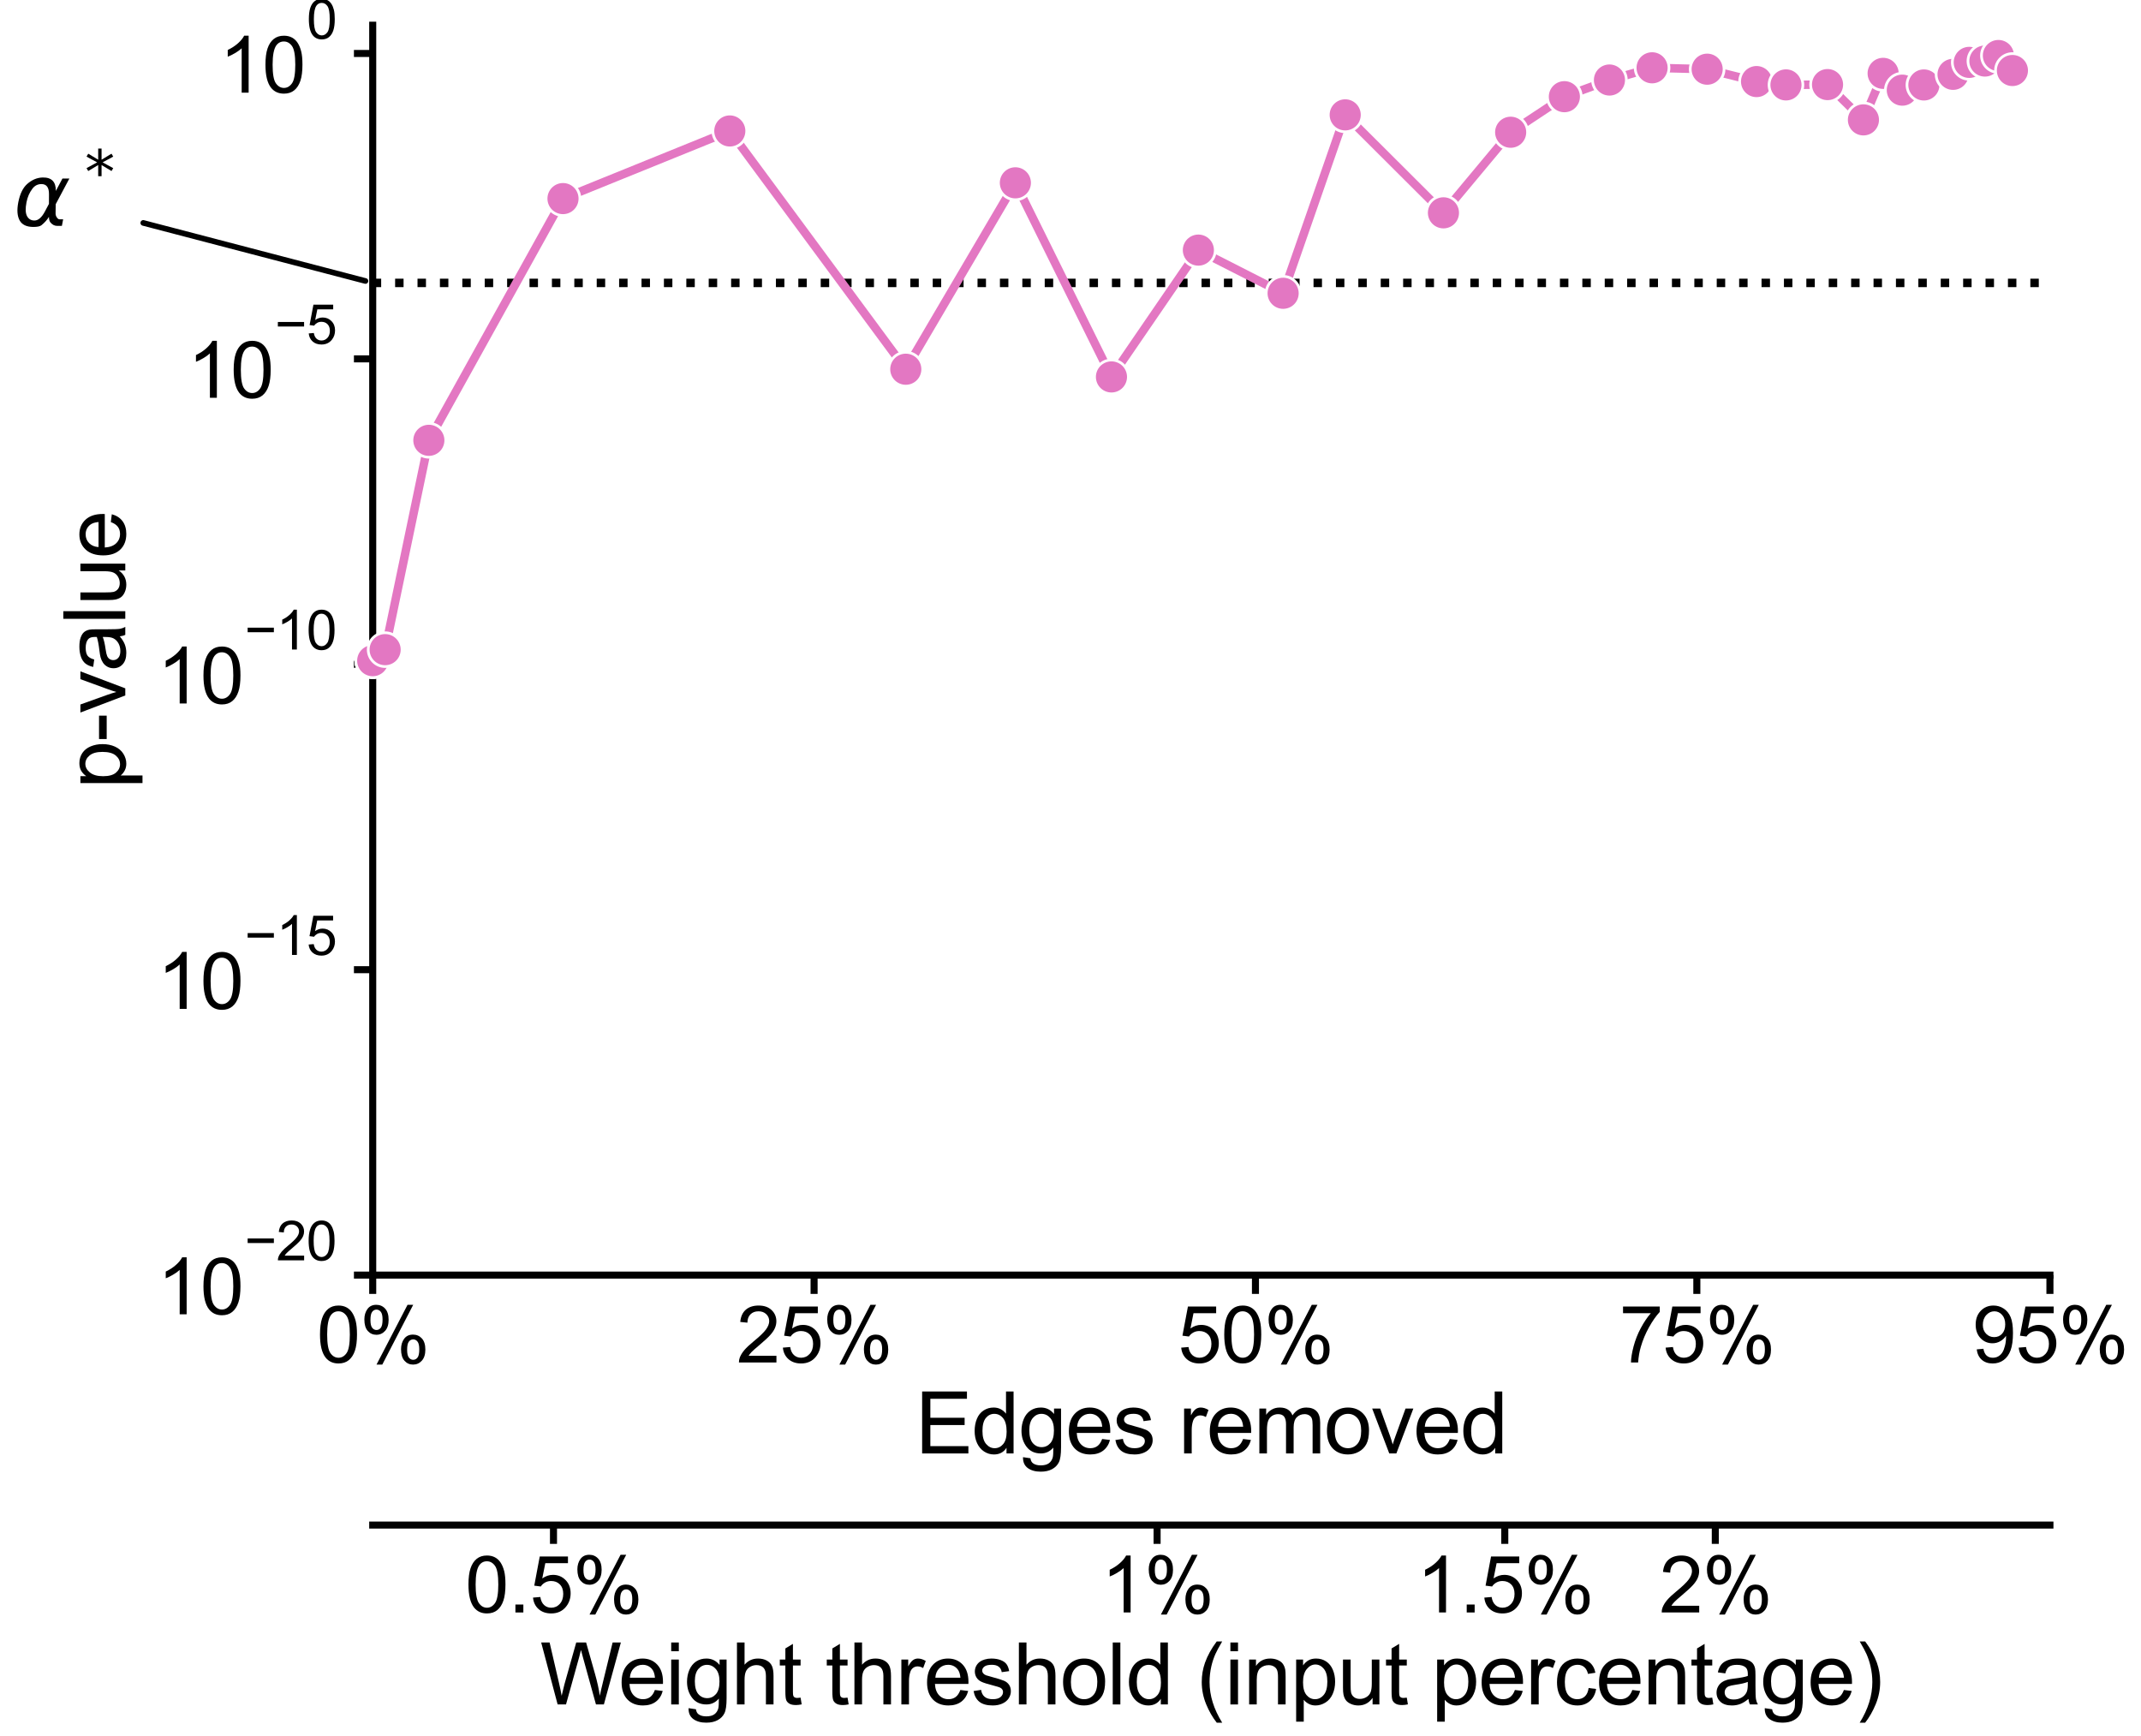 <?xml version="1.0" encoding="utf-8" standalone="no"?>
<!DOCTYPE svg PUBLIC "-//W3C//DTD SVG 1.1//EN"
  "http://www.w3.org/Graphics/SVG/1.1/DTD/svg11.dtd">
<svg xmlns:xlink="http://www.w3.org/1999/xlink" width="569.84pt" height="461.964pt" viewBox="0 0 569.84 461.964" xmlns="http://www.w3.org/2000/svg" version="1.1">
 <defs>
  <style type="text/css">*{stroke-linejoin: round; stroke-linecap: butt}</style>
 </defs>
 <g id="figure_1">
  <g id="patch_1">
   <path d="M 0 461.964 
L 569.84 461.964 
L 569.84 0 
L 0 0 
z
" style="fill: #ffffff"/>
  </g>
  <g id="axes_1">
   <g id="patch_2">
    <path d="M 99.2 339.359 
L 545.6 339.359 
L 545.6 6.719 
L 99.2 6.719 
z
" style="fill: #ffffff"/>
   </g>
   <g id="line2d_1">
    <path d="M 99.2 75.291 
L 545.6 75.291 
" clip-path="url(#p928b8e5bf4)" style="fill: none; stroke-dasharray: 2.25,3.712; stroke-dashoffset: 0; stroke: #000000; stroke-width: 2.25"/>
   </g>
   <g id="axes_2">
    <g id="patch_3">
     <path d="M 99.2 405.887 
L 545.6 405.887 
L 545.6 405.887 
L 99.2 405.887 
z
" style="fill: #ffffff"/>
    </g>
    <g id="matplotlib.axis_1">
     <g id="xtick_1">
      <g id="line2d_2">
       <defs>
        <path id="m6587897786" d="M 0 0 
L 0 5 
" style="stroke: #000000; stroke-width: 1.875"/>
       </defs>
       <g>
        <use xlink:href="#m6587897786" x="147.314" y="405.887" style="stroke: #000000; stroke-width: 1.875"/>
       </g>
      </g>
      <g id="text_1">
       <!-- 0.5% -->
       <g transform="translate(123.809 429.15)scale(0.206 -0.206)">
        <defs>
         <path id="ArialMT-30" d="M 266 2259 
Q 266 3072 433 3567 
Q 600 4063 929 4331 
Q 1259 4600 1759 4600 
Q 2128 4600 2406 4451 
Q 2684 4303 2865 4023 
Q 3047 3744 3150 3342 
Q 3253 2941 3253 2259 
Q 3253 1453 3087 958 
Q 2922 463 2592 192 
Q 2263 -78 1759 -78 
Q 1097 -78 719 397 
Q 266 969 266 2259 
z
M 844 2259 
Q 844 1131 1108 757 
Q 1372 384 1759 384 
Q 2147 384 2411 759 
Q 2675 1134 2675 2259 
Q 2675 3391 2411 3762 
Q 2147 4134 1753 4134 
Q 1366 4134 1134 3806 
Q 844 3388 844 2259 
z
" transform="scale(0.016)"/>
         <path id="ArialMT-2e" d="M 581 0 
L 581 641 
L 1222 641 
L 1222 0 
L 581 0 
z
" transform="scale(0.016)"/>
         <path id="ArialMT-35" d="M 266 1200 
L 856 1250 
Q 922 819 1161 601 
Q 1400 384 1738 384 
Q 2144 384 2425 690 
Q 2706 997 2706 1503 
Q 2706 1984 2436 2262 
Q 2166 2541 1728 2541 
Q 1456 2541 1237 2417 
Q 1019 2294 894 2097 
L 366 2166 
L 809 4519 
L 3088 4519 
L 3088 3981 
L 1259 3981 
L 1013 2750 
Q 1425 3038 1878 3038 
Q 2478 3038 2890 2622 
Q 3303 2206 3303 1553 
Q 3303 931 2941 478 
Q 2500 -78 1738 -78 
Q 1113 -78 717 272 
Q 322 622 266 1200 
z
" transform="scale(0.016)"/>
         <path id="ArialMT-25" d="M 372 3481 
Q 372 3972 619 4315 
Q 866 4659 1334 4659 
Q 1766 4659 2048 4351 
Q 2331 4044 2331 3447 
Q 2331 2866 2045 2552 
Q 1759 2238 1341 2238 
Q 925 2238 648 2547 
Q 372 2856 372 3481 
z
M 1350 4272 
Q 1141 4272 1002 4090 
Q 863 3909 863 3425 
Q 863 2984 1003 2804 
Q 1144 2625 1350 2625 
Q 1563 2625 1702 2806 
Q 1841 2988 1841 3469 
Q 1841 3913 1700 4092 
Q 1559 4272 1350 4272 
z
M 1353 -169 
L 3859 4659 
L 4316 4659 
L 1819 -169 
L 1353 -169 
z
M 3334 1075 
Q 3334 1569 3581 1911 
Q 3828 2253 4300 2253 
Q 4731 2253 5014 1945 
Q 5297 1638 5297 1041 
Q 5297 459 5011 145 
Q 4725 -169 4303 -169 
Q 3888 -169 3611 142 
Q 3334 453 3334 1075 
z
M 4316 1866 
Q 4103 1866 3964 1684 
Q 3825 1503 3825 1019 
Q 3825 581 3965 400 
Q 4106 219 4313 219 
Q 4528 219 4667 400 
Q 4806 581 4806 1063 
Q 4806 1506 4665 1686 
Q 4525 1866 4316 1866 
z
" transform="scale(0.016)"/>
        </defs>
        <use xlink:href="#ArialMT-30"/>
        <use xlink:href="#ArialMT-2e" x="55.615"/>
        <use xlink:href="#ArialMT-35" x="83.398"/>
        <use xlink:href="#ArialMT-25" x="139.014"/>
       </g>
      </g>
     </g>
     <g id="xtick_2">
      <g id="line2d_3">
       <g>
        <use xlink:href="#m6587897786" x="307.966" y="405.887" style="stroke: #000000; stroke-width: 1.875"/>
       </g>
      </g>
      <g id="text_2">
       <!-- 1% -->
       <g transform="translate(293.061 429.15)scale(0.206 -0.206)">
        <defs>
         <path id="ArialMT-31" d="M 2384 0 
L 1822 0 
L 1822 3584 
Q 1619 3391 1289 3197 
Q 959 3003 697 2906 
L 697 3450 
Q 1169 3672 1522 3987 
Q 1875 4303 2022 4600 
L 2384 4600 
L 2384 0 
z
" transform="scale(0.016)"/>
        </defs>
        <use xlink:href="#ArialMT-31"/>
        <use xlink:href="#ArialMT-25" x="55.615"/>
       </g>
      </g>
     </g>
     <g id="xtick_3">
      <g id="line2d_4">
       <g>
        <use xlink:href="#m6587897786" x="400.508" y="405.887" style="stroke: #000000; stroke-width: 1.875"/>
       </g>
      </g>
      <g id="text_3">
       <!-- 1.5% -->
       <g transform="translate(377.004 429.15)scale(0.206 -0.206)">
        <use xlink:href="#ArialMT-31"/>
        <use xlink:href="#ArialMT-2e" x="55.615"/>
        <use xlink:href="#ArialMT-35" x="83.398"/>
        <use xlink:href="#ArialMT-25" x="139.014"/>
       </g>
      </g>
     </g>
     <g id="xtick_4">
      <g id="line2d_5">
       <g>
        <use xlink:href="#m6587897786" x="456.538" y="405.887" style="stroke: #000000; stroke-width: 1.875"/>
       </g>
      </g>
      <g id="text_4">
       <!-- 2% -->
       <g transform="translate(441.634 429.15)scale(0.206 -0.206)">
        <defs>
         <path id="ArialMT-32" d="M 3222 541 
L 3222 0 
L 194 0 
Q 188 203 259 391 
Q 375 700 629 1000 
Q 884 1300 1366 1694 
Q 2113 2306 2375 2664 
Q 2638 3022 2638 3341 
Q 2638 3675 2398 3904 
Q 2159 4134 1775 4134 
Q 1369 4134 1125 3890 
Q 881 3647 878 3216 
L 300 3275 
Q 359 3922 746 4261 
Q 1134 4600 1788 4600 
Q 2447 4600 2831 4234 
Q 3216 3869 3216 3328 
Q 3216 3053 3103 2787 
Q 2991 2522 2730 2228 
Q 2469 1934 1863 1422 
Q 1356 997 1212 845 
Q 1069 694 975 541 
L 3222 541 
z
" transform="scale(0.016)"/>
        </defs>
        <use xlink:href="#ArialMT-32"/>
        <use xlink:href="#ArialMT-25" x="55.615"/>
       </g>
      </g>
     </g>
     <g id="text_5">
      <!-- Weight threshold (input percentage) -->
      <g transform="translate(143.759 453.629)scale(0.225 -0.225)">
       <defs>
        <path id="ArialMT-57" d="M 1294 0 
L 78 4581 
L 700 4581 
L 1397 1578 
Q 1509 1106 1591 641 
Q 1766 1375 1797 1488 
L 2669 4581 
L 3400 4581 
L 4056 2263 
Q 4303 1400 4413 641 
Q 4500 1075 4641 1638 
L 5359 4581 
L 5969 4581 
L 4713 0 
L 4128 0 
L 3163 3491 
Q 3041 3928 3019 4028 
Q 2947 3713 2884 3491 
L 1913 0 
L 1294 0 
z
" transform="scale(0.016)"/>
        <path id="ArialMT-65" d="M 2694 1069 
L 3275 997 
Q 3138 488 2766 206 
Q 2394 -75 1816 -75 
Q 1088 -75 661 373 
Q 234 822 234 1631 
Q 234 2469 665 2931 
Q 1097 3394 1784 3394 
Q 2450 3394 2872 2941 
Q 3294 2488 3294 1666 
Q 3294 1616 3291 1516 
L 816 1516 
Q 847 969 1125 678 
Q 1403 388 1819 388 
Q 2128 388 2347 550 
Q 2566 713 2694 1069 
z
M 847 1978 
L 2700 1978 
Q 2663 2397 2488 2606 
Q 2219 2931 1791 2931 
Q 1403 2931 1139 2672 
Q 875 2413 847 1978 
z
" transform="scale(0.016)"/>
        <path id="ArialMT-69" d="M 425 3934 
L 425 4581 
L 988 4581 
L 988 3934 
L 425 3934 
z
M 425 0 
L 425 3319 
L 988 3319 
L 988 0 
L 425 0 
z
" transform="scale(0.016)"/>
        <path id="ArialMT-67" d="M 319 -275 
L 866 -356 
Q 900 -609 1056 -725 
Q 1266 -881 1628 -881 
Q 2019 -881 2231 -725 
Q 2444 -569 2519 -288 
Q 2563 -116 2559 434 
Q 2191 0 1641 0 
Q 956 0 581 494 
Q 206 988 206 1678 
Q 206 2153 378 2554 
Q 550 2956 876 3175 
Q 1203 3394 1644 3394 
Q 2231 3394 2613 2919 
L 2613 3319 
L 3131 3319 
L 3131 450 
Q 3131 -325 2973 -648 
Q 2816 -972 2473 -1159 
Q 2131 -1347 1631 -1347 
Q 1038 -1347 672 -1080 
Q 306 -813 319 -275 
z
M 784 1719 
Q 784 1066 1043 766 
Q 1303 466 1694 466 
Q 2081 466 2343 764 
Q 2606 1063 2606 1700 
Q 2606 2309 2336 2618 
Q 2066 2928 1684 2928 
Q 1309 2928 1046 2623 
Q 784 2319 784 1719 
z
" transform="scale(0.016)"/>
        <path id="ArialMT-68" d="M 422 0 
L 422 4581 
L 984 4581 
L 984 2938 
Q 1378 3394 1978 3394 
Q 2347 3394 2619 3248 
Q 2891 3103 3008 2847 
Q 3125 2591 3125 2103 
L 3125 0 
L 2563 0 
L 2563 2103 
Q 2563 2525 2380 2717 
Q 2197 2909 1863 2909 
Q 1613 2909 1392 2779 
Q 1172 2650 1078 2428 
Q 984 2206 984 1816 
L 984 0 
L 422 0 
z
" transform="scale(0.016)"/>
        <path id="ArialMT-74" d="M 1650 503 
L 1731 6 
Q 1494 -44 1306 -44 
Q 1000 -44 831 53 
Q 663 150 594 308 
Q 525 466 525 972 
L 525 2881 
L 113 2881 
L 113 3319 
L 525 3319 
L 525 4141 
L 1084 4478 
L 1084 3319 
L 1650 3319 
L 1650 2881 
L 1084 2881 
L 1084 941 
Q 1084 700 1114 631 
Q 1144 563 1211 522 
Q 1278 481 1403 481 
Q 1497 481 1650 503 
z
" transform="scale(0.016)"/>
        <path id="ArialMT-20" transform="scale(0.016)"/>
        <path id="ArialMT-72" d="M 416 0 
L 416 3319 
L 922 3319 
L 922 2816 
Q 1116 3169 1280 3281 
Q 1444 3394 1641 3394 
Q 1925 3394 2219 3213 
L 2025 2691 
Q 1819 2813 1613 2813 
Q 1428 2813 1281 2702 
Q 1134 2591 1072 2394 
Q 978 2094 978 1738 
L 978 0 
L 416 0 
z
" transform="scale(0.016)"/>
        <path id="ArialMT-73" d="M 197 991 
L 753 1078 
Q 800 744 1014 566 
Q 1228 388 1613 388 
Q 2000 388 2187 545 
Q 2375 703 2375 916 
Q 2375 1106 2209 1216 
Q 2094 1291 1634 1406 
Q 1016 1563 777 1677 
Q 538 1791 414 1992 
Q 291 2194 291 2438 
Q 291 2659 392 2848 
Q 494 3038 669 3163 
Q 800 3259 1026 3326 
Q 1253 3394 1513 3394 
Q 1903 3394 2198 3281 
Q 2494 3169 2634 2976 
Q 2775 2784 2828 2463 
L 2278 2388 
Q 2241 2644 2061 2787 
Q 1881 2931 1553 2931 
Q 1166 2931 1000 2803 
Q 834 2675 834 2503 
Q 834 2394 903 2306 
Q 972 2216 1119 2156 
Q 1203 2125 1616 2013 
Q 2213 1853 2448 1751 
Q 2684 1650 2818 1456 
Q 2953 1263 2953 975 
Q 2953 694 2789 445 
Q 2625 197 2315 61 
Q 2006 -75 1616 -75 
Q 969 -75 630 194 
Q 291 463 197 991 
z
" transform="scale(0.016)"/>
        <path id="ArialMT-6f" d="M 213 1659 
Q 213 2581 725 3025 
Q 1153 3394 1769 3394 
Q 2453 3394 2887 2945 
Q 3322 2497 3322 1706 
Q 3322 1066 3130 698 
Q 2938 331 2570 128 
Q 2203 -75 1769 -75 
Q 1072 -75 642 372 
Q 213 819 213 1659 
z
M 791 1659 
Q 791 1022 1069 705 
Q 1347 388 1769 388 
Q 2188 388 2466 706 
Q 2744 1025 2744 1678 
Q 2744 2294 2464 2611 
Q 2184 2928 1769 2928 
Q 1347 2928 1069 2612 
Q 791 2297 791 1659 
z
" transform="scale(0.016)"/>
        <path id="ArialMT-6c" d="M 409 0 
L 409 4581 
L 972 4581 
L 972 0 
L 409 0 
z
" transform="scale(0.016)"/>
        <path id="ArialMT-64" d="M 2575 0 
L 2575 419 
Q 2259 -75 1647 -75 
Q 1250 -75 917 144 
Q 584 363 401 755 
Q 219 1147 219 1656 
Q 219 2153 384 2558 
Q 550 2963 881 3178 
Q 1213 3394 1622 3394 
Q 1922 3394 2156 3267 
Q 2391 3141 2538 2938 
L 2538 4581 
L 3097 4581 
L 3097 0 
L 2575 0 
z
M 797 1656 
Q 797 1019 1065 703 
Q 1334 388 1700 388 
Q 2069 388 2326 689 
Q 2584 991 2584 1609 
Q 2584 2291 2321 2609 
Q 2059 2928 1675 2928 
Q 1300 2928 1048 2622 
Q 797 2316 797 1656 
z
" transform="scale(0.016)"/>
        <path id="ArialMT-28" d="M 1497 -1347 
Q 1031 -759 709 28 
Q 388 816 388 1659 
Q 388 2403 628 3084 
Q 909 3875 1497 4659 
L 1900 4659 
Q 1522 4009 1400 3731 
Q 1209 3300 1100 2831 
Q 966 2247 966 1656 
Q 966 153 1900 -1347 
L 1497 -1347 
z
" transform="scale(0.016)"/>
        <path id="ArialMT-6e" d="M 422 0 
L 422 3319 
L 928 3319 
L 928 2847 
Q 1294 3394 1984 3394 
Q 2284 3394 2536 3286 
Q 2788 3178 2913 3003 
Q 3038 2828 3088 2588 
Q 3119 2431 3119 2041 
L 3119 0 
L 2556 0 
L 2556 2019 
Q 2556 2363 2490 2533 
Q 2425 2703 2258 2804 
Q 2091 2906 1866 2906 
Q 1506 2906 1245 2678 
Q 984 2450 984 1813 
L 984 0 
L 422 0 
z
" transform="scale(0.016)"/>
        <path id="ArialMT-70" d="M 422 -1272 
L 422 3319 
L 934 3319 
L 934 2888 
Q 1116 3141 1344 3267 
Q 1572 3394 1897 3394 
Q 2322 3394 2647 3175 
Q 2972 2956 3137 2557 
Q 3303 2159 3303 1684 
Q 3303 1175 3120 767 
Q 2938 359 2589 142 
Q 2241 -75 1856 -75 
Q 1575 -75 1351 44 
Q 1128 163 984 344 
L 984 -1272 
L 422 -1272 
z
M 931 1641 
Q 931 1000 1190 694 
Q 1450 388 1819 388 
Q 2194 388 2461 705 
Q 2728 1022 2728 1688 
Q 2728 2322 2467 2637 
Q 2206 2953 1844 2953 
Q 1484 2953 1207 2617 
Q 931 2281 931 1641 
z
" transform="scale(0.016)"/>
        <path id="ArialMT-75" d="M 2597 0 
L 2597 488 
Q 2209 -75 1544 -75 
Q 1250 -75 995 37 
Q 741 150 617 320 
Q 494 491 444 738 
Q 409 903 409 1263 
L 409 3319 
L 972 3319 
L 972 1478 
Q 972 1038 1006 884 
Q 1059 663 1231 536 
Q 1403 409 1656 409 
Q 1909 409 2131 539 
Q 2353 669 2445 892 
Q 2538 1116 2538 1541 
L 2538 3319 
L 3100 3319 
L 3100 0 
L 2597 0 
z
" transform="scale(0.016)"/>
        <path id="ArialMT-63" d="M 2588 1216 
L 3141 1144 
Q 3050 572 2676 248 
Q 2303 -75 1759 -75 
Q 1078 -75 664 370 
Q 250 816 250 1647 
Q 250 2184 428 2587 
Q 606 2991 970 3192 
Q 1334 3394 1763 3394 
Q 2303 3394 2647 3120 
Q 2991 2847 3088 2344 
L 2541 2259 
Q 2463 2594 2264 2762 
Q 2066 2931 1784 2931 
Q 1359 2931 1093 2626 
Q 828 2322 828 1663 
Q 828 994 1084 691 
Q 1341 388 1753 388 
Q 2084 388 2306 591 
Q 2528 794 2588 1216 
z
" transform="scale(0.016)"/>
        <path id="ArialMT-61" d="M 2588 409 
Q 2275 144 1986 34 
Q 1697 -75 1366 -75 
Q 819 -75 525 192 
Q 231 459 231 875 
Q 231 1119 342 1320 
Q 453 1522 633 1644 
Q 813 1766 1038 1828 
Q 1203 1872 1538 1913 
Q 2219 1994 2541 2106 
Q 2544 2222 2544 2253 
Q 2544 2597 2384 2738 
Q 2169 2928 1744 2928 
Q 1347 2928 1158 2789 
Q 969 2650 878 2297 
L 328 2372 
Q 403 2725 575 2942 
Q 747 3159 1072 3276 
Q 1397 3394 1825 3394 
Q 2250 3394 2515 3294 
Q 2781 3194 2906 3042 
Q 3031 2891 3081 2659 
Q 3109 2516 3109 2141 
L 3109 1391 
Q 3109 606 3145 398 
Q 3181 191 3288 0 
L 2700 0 
Q 2613 175 2588 409 
z
M 2541 1666 
Q 2234 1541 1622 1453 
Q 1275 1403 1131 1340 
Q 988 1278 909 1158 
Q 831 1038 831 891 
Q 831 666 1001 516 
Q 1172 366 1500 366 
Q 1825 366 2078 508 
Q 2331 650 2450 897 
Q 2541 1088 2541 1459 
L 2541 1666 
z
" transform="scale(0.016)"/>
        <path id="ArialMT-29" d="M 791 -1347 
L 388 -1347 
Q 1322 153 1322 1656 
Q 1322 2244 1188 2822 
Q 1081 3291 891 3722 
Q 769 4003 388 4659 
L 791 4659 
Q 1378 3875 1659 3084 
Q 1900 2403 1900 1659 
Q 1900 816 1576 28 
Q 1253 -759 791 -1347 
z
" transform="scale(0.016)"/>
       </defs>
       <use xlink:href="#ArialMT-57"/>
       <use xlink:href="#ArialMT-65" x="92.635"/>
       <use xlink:href="#ArialMT-69" x="148.25"/>
       <use xlink:href="#ArialMT-67" x="170.467"/>
       <use xlink:href="#ArialMT-68" x="226.082"/>
       <use xlink:href="#ArialMT-74" x="281.697"/>
       <use xlink:href="#ArialMT-20" x="309.48"/>
       <use xlink:href="#ArialMT-74" x="337.264"/>
       <use xlink:href="#ArialMT-68" x="365.047"/>
       <use xlink:href="#ArialMT-72" x="420.662"/>
       <use xlink:href="#ArialMT-65" x="453.963"/>
       <use xlink:href="#ArialMT-73" x="509.578"/>
       <use xlink:href="#ArialMT-68" x="559.578"/>
       <use xlink:href="#ArialMT-6f" x="615.193"/>
       <use xlink:href="#ArialMT-6c" x="670.809"/>
       <use xlink:href="#ArialMT-64" x="693.025"/>
       <use xlink:href="#ArialMT-20" x="748.641"/>
       <use xlink:href="#ArialMT-28" x="776.424"/>
       <use xlink:href="#ArialMT-69" x="809.725"/>
       <use xlink:href="#ArialMT-6e" x="831.941"/>
       <use xlink:href="#ArialMT-70" x="887.557"/>
       <use xlink:href="#ArialMT-75" x="943.172"/>
       <use xlink:href="#ArialMT-74" x="998.787"/>
       <use xlink:href="#ArialMT-20" x="1026.57"/>
       <use xlink:href="#ArialMT-70" x="1054.354"/>
       <use xlink:href="#ArialMT-65" x="1109.969"/>
       <use xlink:href="#ArialMT-72" x="1165.584"/>
       <use xlink:href="#ArialMT-63" x="1198.885"/>
       <use xlink:href="#ArialMT-65" x="1248.885"/>
       <use xlink:href="#ArialMT-6e" x="1304.5"/>
       <use xlink:href="#ArialMT-74" x="1360.115"/>
       <use xlink:href="#ArialMT-61" x="1387.898"/>
       <use xlink:href="#ArialMT-67" x="1443.514"/>
       <use xlink:href="#ArialMT-65" x="1499.129"/>
       <use xlink:href="#ArialMT-29" x="1554.744"/>
      </g>
     </g>
    </g>
    <g id="matplotlib.axis_2"/>
    <g id="patch_4">
     <path d="M 99.2 405.887 
L 545.6 405.887 
" style="fill: none; stroke: #000000; stroke-width: 1.875; stroke-linejoin: miter; stroke-linecap: square"/>
    </g>
   </g>
   <g id="PathCollection_1"/>
   <g id="PolyCollection_1">
    <defs>
     <path id="mbd98a4ec9d" d="M 99.2 -286.126 
L 99.2 -286.126 
L 99.2 -286.126 
L 99.2 -286.126 
z
" style="stroke: #e377c2; stroke-opacity: 0.2; stroke-width: 1.5"/>
    </defs>
    <g clip-path="url(#p928b8e5bf4)">
     <use xlink:href="#mbd98a4ec9d" x="0" y="461.964" style="fill: #e377c2; fill-opacity: 0.2; stroke: #e377c2; stroke-opacity: 0.2; stroke-width: 1.5"/>
    </g>
   </g>
   <g id="matplotlib.axis_3">
    <g id="xtick_5">
     <g id="line2d_6">
      <g>
       <use xlink:href="#m6587897786" x="99.2" y="339.359" style="stroke: #000000; stroke-width: 1.875"/>
      </g>
     </g>
     <g id="text_6">
      <!-- 0% -->
      <g transform="translate(84.295 362.622)scale(0.206 -0.206)">
       <use xlink:href="#ArialMT-30"/>
       <use xlink:href="#ArialMT-25" x="55.615"/>
      </g>
     </g>
    </g>
    <g id="xtick_6">
     <g id="line2d_7">
      <g>
       <use xlink:href="#m6587897786" x="216.674" y="339.359" style="stroke: #000000; stroke-width: 1.875"/>
      </g>
     </g>
     <g id="text_7">
      <!-- 25% -->
      <g transform="translate(196.034 362.622)scale(0.206 -0.206)">
       <use xlink:href="#ArialMT-32"/>
       <use xlink:href="#ArialMT-35" x="55.615"/>
       <use xlink:href="#ArialMT-25" x="111.23"/>
      </g>
     </g>
    </g>
    <g id="xtick_7">
     <g id="line2d_8">
      <g>
       <use xlink:href="#m6587897786" x="334.147" y="339.359" style="stroke: #000000; stroke-width: 1.875"/>
      </g>
     </g>
     <g id="text_8">
      <!-- 50% -->
      <g transform="translate(313.508 362.622)scale(0.206 -0.206)">
       <use xlink:href="#ArialMT-35"/>
       <use xlink:href="#ArialMT-30" x="55.615"/>
       <use xlink:href="#ArialMT-25" x="111.23"/>
      </g>
     </g>
    </g>
    <g id="xtick_8">
     <g id="line2d_9">
      <g>
       <use xlink:href="#m6587897786" x="451.621" y="339.359" style="stroke: #000000; stroke-width: 1.875"/>
      </g>
     </g>
     <g id="text_9">
      <!-- 75% -->
      <g transform="translate(430.982 362.622)scale(0.206 -0.206)">
       <defs>
        <path id="ArialMT-37" d="M 303 3981 
L 303 4522 
L 3269 4522 
L 3269 4084 
Q 2831 3619 2401 2847 
Q 1972 2075 1738 1259 
Q 1569 684 1522 0 
L 944 0 
Q 953 541 1156 1306 
Q 1359 2072 1739 2783 
Q 2119 3494 2547 3981 
L 303 3981 
z
" transform="scale(0.016)"/>
       </defs>
       <use xlink:href="#ArialMT-37"/>
       <use xlink:href="#ArialMT-35" x="55.615"/>
       <use xlink:href="#ArialMT-25" x="111.23"/>
      </g>
     </g>
    </g>
    <g id="xtick_9">
     <g id="line2d_10">
      <g>
       <use xlink:href="#m6587897786" x="545.6" y="339.359" style="stroke: #000000; stroke-width: 1.875"/>
      </g>
     </g>
     <g id="text_10">
      <!-- 95% -->
      <g transform="translate(524.96 362.622)scale(0.206 -0.206)">
       <defs>
        <path id="ArialMT-39" d="M 350 1059 
L 891 1109 
Q 959 728 1153 556 
Q 1347 384 1650 384 
Q 1909 384 2104 503 
Q 2300 622 2425 820 
Q 2550 1019 2634 1356 
Q 2719 1694 2719 2044 
Q 2719 2081 2716 2156 
Q 2547 1888 2255 1720 
Q 1963 1553 1622 1553 
Q 1053 1553 659 1965 
Q 266 2378 266 3053 
Q 266 3750 677 4175 
Q 1088 4600 1706 4600 
Q 2153 4600 2523 4359 
Q 2894 4119 3086 3673 
Q 3278 3228 3278 2384 
Q 3278 1506 3087 986 
Q 2897 466 2520 194 
Q 2144 -78 1638 -78 
Q 1100 -78 759 220 
Q 419 519 350 1059 
z
M 2653 3081 
Q 2653 3566 2395 3850 
Q 2138 4134 1775 4134 
Q 1400 4134 1122 3828 
Q 844 3522 844 3034 
Q 844 2597 1108 2323 
Q 1372 2050 1759 2050 
Q 2150 2050 2401 2323 
Q 2653 2597 2653 3081 
z
" transform="scale(0.016)"/>
       </defs>
       <use xlink:href="#ArialMT-39"/>
       <use xlink:href="#ArialMT-35" x="55.615"/>
       <use xlink:href="#ArialMT-25" x="111.23"/>
      </g>
     </g>
    </g>
    <g id="text_11">
     <!-- Edges removed -->
     <g transform="translate(243.611 386.827)scale(0.225 -0.225)">
      <defs>
       <path id="ArialMT-45" d="M 506 0 
L 506 4581 
L 3819 4581 
L 3819 4041 
L 1113 4041 
L 1113 2638 
L 3647 2638 
L 3647 2100 
L 1113 2100 
L 1113 541 
L 3925 541 
L 3925 0 
L 506 0 
z
" transform="scale(0.016)"/>
       <path id="ArialMT-6d" d="M 422 0 
L 422 3319 
L 925 3319 
L 925 2853 
Q 1081 3097 1340 3245 
Q 1600 3394 1931 3394 
Q 2300 3394 2536 3241 
Q 2772 3088 2869 2813 
Q 3263 3394 3894 3394 
Q 4388 3394 4653 3120 
Q 4919 2847 4919 2278 
L 4919 0 
L 4359 0 
L 4359 2091 
Q 4359 2428 4304 2576 
Q 4250 2725 4106 2815 
Q 3963 2906 3769 2906 
Q 3419 2906 3187 2673 
Q 2956 2441 2956 1928 
L 2956 0 
L 2394 0 
L 2394 2156 
Q 2394 2531 2256 2718 
Q 2119 2906 1806 2906 
Q 1569 2906 1367 2781 
Q 1166 2656 1075 2415 
Q 984 2175 984 1722 
L 984 0 
L 422 0 
z
" transform="scale(0.016)"/>
       <path id="ArialMT-76" d="M 1344 0 
L 81 3319 
L 675 3319 
L 1388 1331 
Q 1503 1009 1600 663 
Q 1675 925 1809 1294 
L 2547 3319 
L 3125 3319 
L 1869 0 
L 1344 0 
z
" transform="scale(0.016)"/>
      </defs>
      <use xlink:href="#ArialMT-45"/>
      <use xlink:href="#ArialMT-64" x="66.699"/>
      <use xlink:href="#ArialMT-67" x="122.314"/>
      <use xlink:href="#ArialMT-65" x="177.93"/>
      <use xlink:href="#ArialMT-73" x="233.545"/>
      <use xlink:href="#ArialMT-20" x="283.545"/>
      <use xlink:href="#ArialMT-72" x="311.328"/>
      <use xlink:href="#ArialMT-65" x="344.629"/>
      <use xlink:href="#ArialMT-6d" x="400.244"/>
      <use xlink:href="#ArialMT-6f" x="483.545"/>
      <use xlink:href="#ArialMT-76" x="539.16"/>
      <use xlink:href="#ArialMT-65" x="589.16"/>
      <use xlink:href="#ArialMT-64" x="644.775"/>
     </g>
    </g>
   </g>
   <g id="matplotlib.axis_4">
    <g id="ytick_1">
     <g id="line2d_11">
      <defs>
       <path id="m33317a3723" d="M 0 0 
L -5 0 
" style="stroke: #000000; stroke-width: 1.875"/>
      </defs>
      <g>
       <use xlink:href="#m33317a3723" x="99.2" y="14.235" style="stroke: #000000; stroke-width: 1.875"/>
      </g>
     </g>
     <g id="text_12">
      <!-- $\mathdefault{10^{0}}$ -->
      <g transform="translate(58.319 24.87)scale(0.206 -0.206)">
       <use xlink:href="#ArialMT-31" transform="translate(0 0.994)"/>
       <use xlink:href="#ArialMT-30" transform="translate(55.615 0.994)"/>
       <use xlink:href="#ArialMT-30" transform="translate(112.973 70.688)scale(0.7)"/>
      </g>
     </g>
    </g>
    <g id="ytick_2">
     <g id="line2d_12">
      <g>
       <use xlink:href="#m33317a3723" x="99.2" y="95.516" style="stroke: #000000; stroke-width: 1.875"/>
      </g>
     </g>
     <g id="text_13">
      <!-- $\mathdefault{10^{-5}}$ -->
      <g transform="translate(49.862 106.048)scale(0.206 -0.206)">
       <defs>
        <path id="ArialMT-2212" d="M 3381 1997 
L 356 1997 
L 356 2522 
L 3381 2522 
L 3381 1997 
z
" transform="scale(0.016)"/>
       </defs>
       <use xlink:href="#ArialMT-31" transform="translate(0 0.88)"/>
       <use xlink:href="#ArialMT-30" transform="translate(55.615 0.88)"/>
       <use xlink:href="#ArialMT-2212" transform="translate(112.973 70.573)scale(0.7)"/>
       <use xlink:href="#ArialMT-35" transform="translate(153.852 70.573)scale(0.7)"/>
      </g>
     </g>
    </g>
    <g id="ytick_3">
     <g id="line2d_13">
      <g>
       <use xlink:href="#m33317a3723" x="99.2" y="176.797" style="stroke: #000000; stroke-width: 1.875"/>
      </g>
     </g>
     <g id="text_14">
      <!-- $\mathdefault{10^{-10}}$ -->
      <g transform="translate(41.819 187.432)scale(0.206 -0.206)">
       <use xlink:href="#ArialMT-31" transform="translate(0 0.994)"/>
       <use xlink:href="#ArialMT-30" transform="translate(55.615 0.994)"/>
       <use xlink:href="#ArialMT-2212" transform="translate(112.973 70.688)scale(0.7)"/>
       <use xlink:href="#ArialMT-31" transform="translate(153.852 70.688)scale(0.7)"/>
       <use xlink:href="#ArialMT-30" transform="translate(192.782 70.688)scale(0.7)"/>
      </g>
     </g>
    </g>
    <g id="ytick_4">
     <g id="line2d_14">
      <g>
       <use xlink:href="#m33317a3723" x="99.2" y="258.078" style="stroke: #000000; stroke-width: 1.875"/>
      </g>
     </g>
     <g id="text_15">
      <!-- $\mathdefault{10^{-15}}$ -->
      <g transform="translate(41.819 268.713)scale(0.206 -0.206)">
       <use xlink:href="#ArialMT-31" transform="translate(0 0.994)"/>
       <use xlink:href="#ArialMT-30" transform="translate(55.615 0.994)"/>
       <use xlink:href="#ArialMT-2212" transform="translate(112.973 70.688)scale(0.7)"/>
       <use xlink:href="#ArialMT-31" transform="translate(153.852 70.688)scale(0.7)"/>
       <use xlink:href="#ArialMT-35" transform="translate(192.782 70.688)scale(0.7)"/>
      </g>
     </g>
    </g>
    <g id="ytick_5">
     <g id="line2d_15">
      <g>
       <use xlink:href="#m33317a3723" x="99.2" y="339.359" style="stroke: #000000; stroke-width: 1.875"/>
      </g>
     </g>
     <g id="text_16">
      <!-- $\mathdefault{10^{-20}}$ -->
      <g transform="translate(41.819 349.994)scale(0.206 -0.206)">
       <use xlink:href="#ArialMT-31" transform="translate(0 0.994)"/>
       <use xlink:href="#ArialMT-30" transform="translate(55.615 0.994)"/>
       <use xlink:href="#ArialMT-2212" transform="translate(112.973 70.688)scale(0.7)"/>
       <use xlink:href="#ArialMT-32" transform="translate(153.852 70.688)scale(0.7)"/>
       <use xlink:href="#ArialMT-30" transform="translate(192.782 70.688)scale(0.7)"/>
      </g>
     </g>
    </g>
    <g id="text_17">
     <!-- p-value -->
     <g transform="translate(33.347 209.934)rotate(-90)scale(0.225 -0.225)">
      <defs>
       <path id="ArialMT-2d" d="M 203 1375 
L 203 1941 
L 1931 1941 
L 1931 1375 
L 203 1375 
z
" transform="scale(0.016)"/>
      </defs>
      <use xlink:href="#ArialMT-70"/>
      <use xlink:href="#ArialMT-2d" x="55.615"/>
      <use xlink:href="#ArialMT-76" x="88.916"/>
      <use xlink:href="#ArialMT-61" x="138.916"/>
      <use xlink:href="#ArialMT-6c" x="194.531"/>
      <use xlink:href="#ArialMT-75" x="216.748"/>
      <use xlink:href="#ArialMT-65" x="272.363"/>
     </g>
    </g>
   </g>
   <g id="line2d_16">
    <path d="M 99.2 175.838 
L 102.505 172.9 
L 114.142 117.188 
L 149.846 52.854 
L 194.242 34.855 
L 241.081 98.268 
L 270.247 48.656 
L 295.822 100.317 
L 318.954 66.565 
L 341.511 78.055 
L 358.034 30.569 
L 384.183 56.644 
L 402.071 35.196 
L 416.366 25.733 
L 428.363 21.297 
L 439.714 18.044 
L 454.369 18.415 
L 467.515 21.71 
L 475.346 22.598 
L 486.409 22.514 
L 495.963 31.904 
L 501.207 19.524 
L 506.308 23.994 
L 512.055 22.611 
L 519.814 19.786 
L 524.124 16.601 
L 528.291 16.247 
L 531.882 14.773 
L 535.618 18.767 
" clip-path="url(#p928b8e5bf4)" style="fill: none; stroke: #e377c2; stroke-width: 2.25; stroke-linecap: square"/>
   </g>
   <g id="patch_5">
    <path d="M 99.2 339.359 
L 99.2 6.719 
" style="fill: none; stroke: #000000; stroke-width: 1.875; stroke-linejoin: miter; stroke-linecap: square"/>
   </g>
   <g id="patch_6">
    <path d="M 99.2 339.359 
L 545.6 339.359 
" style="fill: none; stroke: #000000; stroke-width: 1.875; stroke-linejoin: miter; stroke-linecap: square"/>
   </g>
   <g id="patch_7">
    <path d="M 38.133 59.328 
Q 67.699 67.057 97.266 74.785 
" style="fill: none; stroke: #000000; stroke-width: 1.5; stroke-linecap: round"/>
   </g>
   <g id="text_18">
    <!-- $\alpha^*$ -->
    <g transform="translate(3.6 60.291)scale(0.225 -0.225)">
     <defs>
      <path id="DejaVuSans-Oblique-3b1" d="M 2619 1628 
L 2622 2350 
Q 2625 3088 2069 3091 
Q 1653 3094 1394 2747 
Q 1069 2319 959 1747 
Q 825 1059 994 731 
Q 1169 397 1547 397 
Q 1966 397 2319 1063 
L 2619 1628 
z
M 2166 3578 
Q 3141 3594 3128 2584 
Q 3128 2584 3616 3500 
L 4128 3500 
L 3119 1603 
L 3109 919 
Q 3109 766 3194 638 
Q 3291 488 3391 488 
L 3669 488 
L 3575 0 
L 3228 0 
Q 2934 0 2722 263 
Q 2622 394 2619 669 
Q 2416 334 2066 50 
Q 1900 -81 1453 -78 
Q 722 -72 456 397 
Q 184 884 353 1747 
Q 534 2675 1009 3097 
Q 1544 3569 2166 3578 
z
" transform="scale(0.016)"/>
      <path id="DejaVuSans-2a" d="M 3009 3897 
L 1888 3291 
L 3009 2681 
L 2828 2375 
L 1778 3009 
L 1778 1831 
L 1422 1831 
L 1422 3009 
L 372 2375 
L 191 2681 
L 1313 3291 
L 191 3897 
L 372 4206 
L 1422 3572 
L 1422 4750 
L 1778 4750 
L 1778 3572 
L 2828 4206 
L 3009 3897 
z
" transform="scale(0.016)"/>
     </defs>
     <use xlink:href="#DejaVuSans-Oblique-3b1" transform="translate(0 0.766)"/>
     <use xlink:href="#DejaVuSans-2a" transform="translate(84.227 39.047)scale(0.7)"/>
    </g>
   </g>
   <g id="PathCollection_2">
    <defs>
     <path id="C0_0_b461d644e2" d="M 0 4.5 
C 1.193 4.5 2.338 4.026 3.182 3.182 
C 4.026 2.338 4.5 1.193 4.5 -0 
C 4.5 -1.193 4.026 -2.338 3.182 -3.182 
C 2.338 -4.026 1.193 -4.5 0 -4.5 
C -1.193 -4.5 -2.338 -4.026 -3.182 -3.182 
C -4.026 -2.338 -4.5 -1.193 -4.5 0 
C -4.5 1.193 -4.026 2.338 -3.182 3.182 
C -2.338 4.026 -1.193 4.5 0 4.5 
z
"/>
    </defs>
    <use xlink:href="#C0_0_b461d644e2" x="99.2" y="175.838" style="fill: #e377c2; stroke: #ffffff; stroke-width: 0.72"/>
    <use xlink:href="#C0_0_b461d644e2" x="99.2" y="175.838" style="fill: #e377c2; stroke: #ffffff; stroke-width: 0.72"/>
    <use xlink:href="#C0_0_b461d644e2" x="99.2" y="175.838" style="fill: #e377c2; stroke: #ffffff; stroke-width: 0.72"/>
    <use xlink:href="#C0_0_b461d644e2" x="102.505" y="172.9" style="fill: #e377c2; stroke: #ffffff; stroke-width: 0.72"/>
    <use xlink:href="#C0_0_b461d644e2" x="114.142" y="117.188" style="fill: #e377c2; stroke: #ffffff; stroke-width: 0.72"/>
    <use xlink:href="#C0_0_b461d644e2" x="149.846" y="52.854" style="fill: #e377c2; stroke: #ffffff; stroke-width: 0.72"/>
    <use xlink:href="#C0_0_b461d644e2" x="194.242" y="34.855" style="fill: #e377c2; stroke: #ffffff; stroke-width: 0.72"/>
    <use xlink:href="#C0_0_b461d644e2" x="241.081" y="98.268" style="fill: #e377c2; stroke: #ffffff; stroke-width: 0.72"/>
    <use xlink:href="#C0_0_b461d644e2" x="270.247" y="48.656" style="fill: #e377c2; stroke: #ffffff; stroke-width: 0.72"/>
    <use xlink:href="#C0_0_b461d644e2" x="295.822" y="100.317" style="fill: #e377c2; stroke: #ffffff; stroke-width: 0.72"/>
    <use xlink:href="#C0_0_b461d644e2" x="318.954" y="66.565" style="fill: #e377c2; stroke: #ffffff; stroke-width: 0.72"/>
    <use xlink:href="#C0_0_b461d644e2" x="341.511" y="78.055" style="fill: #e377c2; stroke: #ffffff; stroke-width: 0.72"/>
    <use xlink:href="#C0_0_b461d644e2" x="358.034" y="30.569" style="fill: #e377c2; stroke: #ffffff; stroke-width: 0.72"/>
    <use xlink:href="#C0_0_b461d644e2" x="384.183" y="56.644" style="fill: #e377c2; stroke: #ffffff; stroke-width: 0.72"/>
    <use xlink:href="#C0_0_b461d644e2" x="402.071" y="35.196" style="fill: #e377c2; stroke: #ffffff; stroke-width: 0.72"/>
    <use xlink:href="#C0_0_b461d644e2" x="416.366" y="25.733" style="fill: #e377c2; stroke: #ffffff; stroke-width: 0.72"/>
    <use xlink:href="#C0_0_b461d644e2" x="428.363" y="21.297" style="fill: #e377c2; stroke: #ffffff; stroke-width: 0.72"/>
    <use xlink:href="#C0_0_b461d644e2" x="439.714" y="18.044" style="fill: #e377c2; stroke: #ffffff; stroke-width: 0.72"/>
    <use xlink:href="#C0_0_b461d644e2" x="454.369" y="18.415" style="fill: #e377c2; stroke: #ffffff; stroke-width: 0.72"/>
    <use xlink:href="#C0_0_b461d644e2" x="467.515" y="21.71" style="fill: #e377c2; stroke: #ffffff; stroke-width: 0.72"/>
    <use xlink:href="#C0_0_b461d644e2" x="475.346" y="22.598" style="fill: #e377c2; stroke: #ffffff; stroke-width: 0.72"/>
    <use xlink:href="#C0_0_b461d644e2" x="486.409" y="22.514" style="fill: #e377c2; stroke: #ffffff; stroke-width: 0.72"/>
    <use xlink:href="#C0_0_b461d644e2" x="495.963" y="31.904" style="fill: #e377c2; stroke: #ffffff; stroke-width: 0.72"/>
    <use xlink:href="#C0_0_b461d644e2" x="501.207" y="19.524" style="fill: #e377c2; stroke: #ffffff; stroke-width: 0.72"/>
    <use xlink:href="#C0_0_b461d644e2" x="506.308" y="23.994" style="fill: #e377c2; stroke: #ffffff; stroke-width: 0.72"/>
    <use xlink:href="#C0_0_b461d644e2" x="512.055" y="22.611" style="fill: #e377c2; stroke: #ffffff; stroke-width: 0.72"/>
    <use xlink:href="#C0_0_b461d644e2" x="519.814" y="19.786" style="fill: #e377c2; stroke: #ffffff; stroke-width: 0.72"/>
    <use xlink:href="#C0_0_b461d644e2" x="524.124" y="16.601" style="fill: #e377c2; stroke: #ffffff; stroke-width: 0.72"/>
    <use xlink:href="#C0_0_b461d644e2" x="528.291" y="16.247" style="fill: #e377c2; stroke: #ffffff; stroke-width: 0.72"/>
    <use xlink:href="#C0_0_b461d644e2" x="531.882" y="14.773" style="fill: #e377c2; stroke: #ffffff; stroke-width: 0.72"/>
    <use xlink:href="#C0_0_b461d644e2" x="535.618" y="18.767" style="fill: #e377c2; stroke: #ffffff; stroke-width: 0.72"/>
   </g>
  </g>
 </g>
 <defs>
  <clipPath id="p928b8e5bf4">
   <rect x="99.2" y="6.719" width="446.4" height="332.64"/>
  </clipPath>
 </defs>
</svg>
